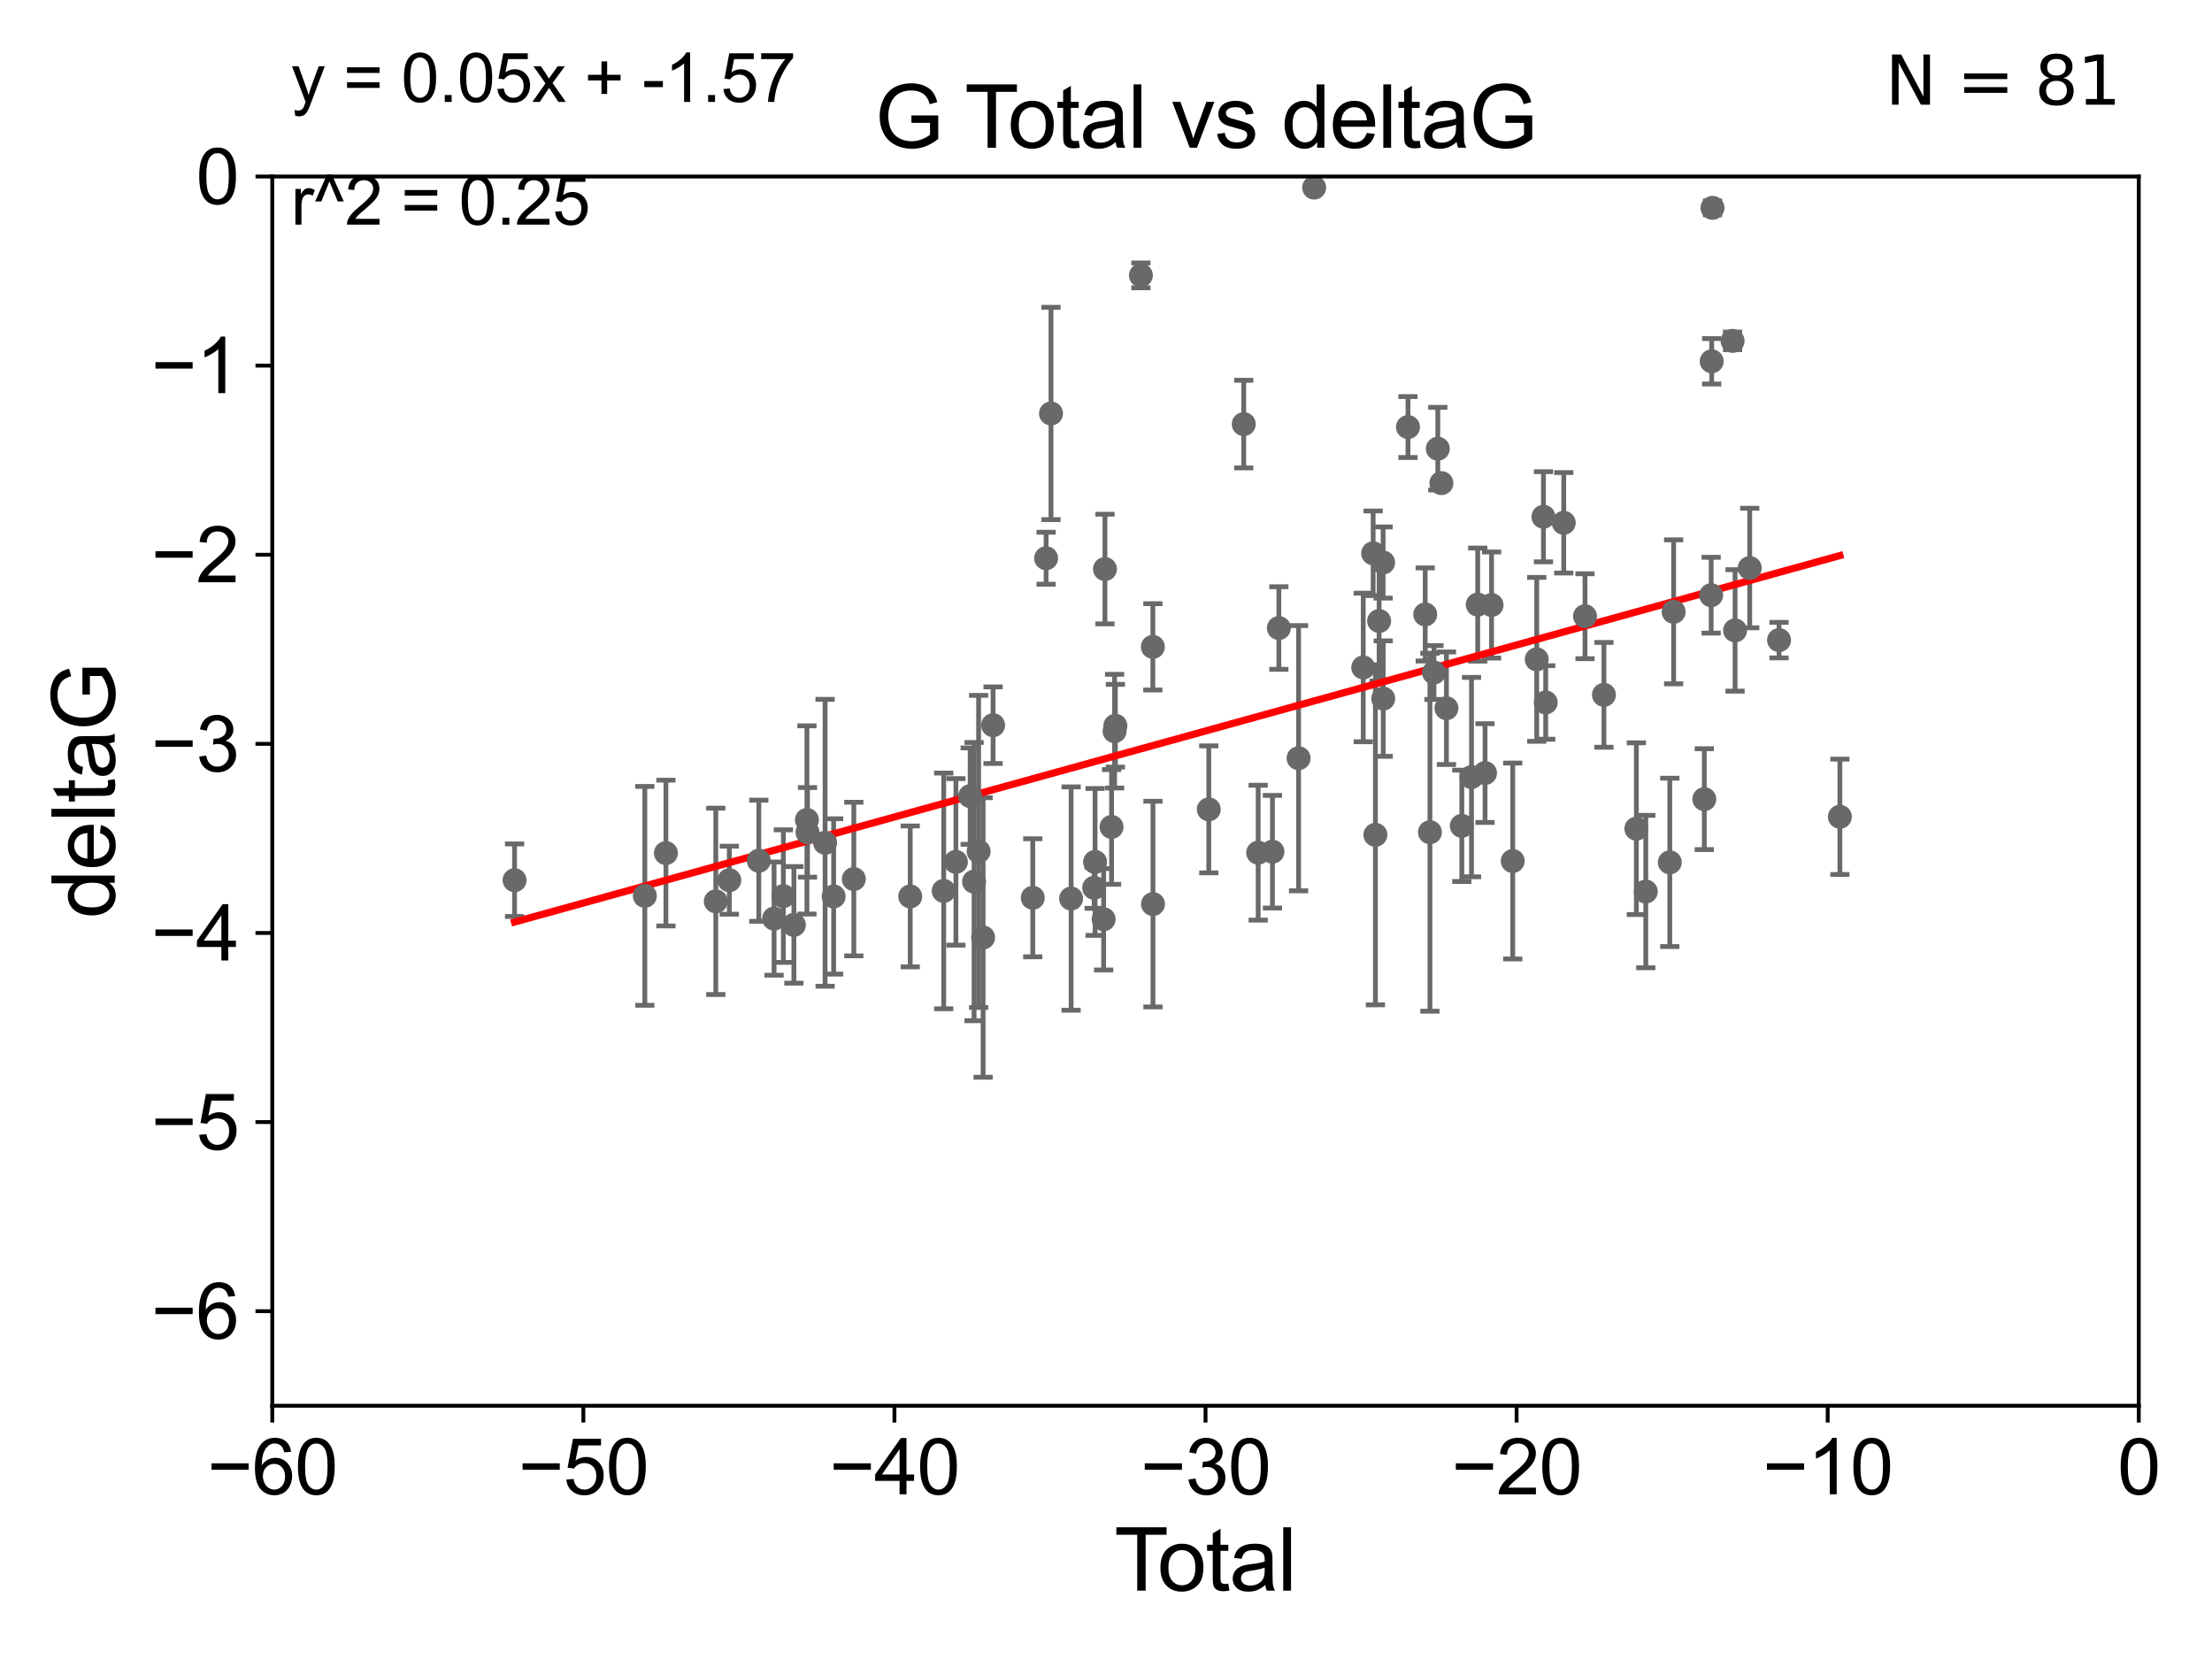 <?xml version="1.0" encoding="utf-8" standalone="no"?>
<!DOCTYPE svg PUBLIC "-//W3C//DTD SVG 1.1//EN"
  "http://www.w3.org/Graphics/SVG/1.1/DTD/svg11.dtd">
<svg xmlns:xlink="http://www.w3.org/1999/xlink" width="460.8pt" height="345.6pt" viewBox="0 0 460.8 345.6" xmlns="http://www.w3.org/2000/svg" version="1.1">
 <defs>
  <style type="text/css">*{stroke-linejoin: round; stroke-linecap: butt}</style>
 </defs>
 <g id="figure_1">
  <g id="patch_1">
   <path d="M 0 345.6 
L 460.8 345.6 
L 460.8 0 
L 0 0 
z
" style="fill: #ffffff"/>
  </g>
  <g id="axes_1">
   <g id="patch_2">
    <path d="M 56.72 292.84 
L 445.545 292.84 
L 445.545 36.775 
L 56.72 36.775 
z
" style="fill: #ffffff"/>
   </g>
   <g id="PathCollection_1">
    <defs>
     <path id="m874d8ec261" d="M 0 1.118 
C 0.297 1.118 0.581 1 0.791 0.791 
C 1 0.581 1.118 0.297 1.118 0 
C 1.118 -0.297 1 -0.581 0.791 -0.791 
C 0.581 -1 0.297 -1.118 0 -1.118 
C -0.297 -1.118 -0.581 -1 -0.791 -0.791 
C -1 -0.581 -1.118 -0.297 -1.118 0 
C -1.118 0.297 -1 0.581 -0.791 0.791 
C -0.581 1 -0.297 1.118 0 1.118 
z
" style="stroke: #696969"/>
    </defs>
    <g clip-path="url(#pfb24746d9f)">
     <use xlink:href="#m874d8ec261" x="107.193" y="183.361" style="fill: #696969; stroke: #696969"/>
     <use xlink:href="#m874d8ec261" x="134.331" y="186.627" style="fill: #696969; stroke: #696969"/>
     <use xlink:href="#m874d8ec261" x="138.723" y="177.712" style="fill: #696969; stroke: #696969"/>
     <use xlink:href="#m874d8ec261" x="149.113" y="187.766" style="fill: #696969; stroke: #696969"/>
     <use xlink:href="#m874d8ec261" x="151.929" y="183.361" style="fill: #696969; stroke: #696969"/>
     <use xlink:href="#m874d8ec261" x="158.074" y="179.304" style="fill: #696969; stroke: #696969"/>
     <use xlink:href="#m874d8ec261" x="161.254" y="191.362" style="fill: #696969; stroke: #696969"/>
     <use xlink:href="#m874d8ec261" x="163.189" y="186.675" style="fill: #696969; stroke: #696969"/>
     <use xlink:href="#m874d8ec261" x="165.382" y="192.668" style="fill: #696969; stroke: #696969"/>
     <use xlink:href="#m874d8ec261" x="168.098" y="170.809" style="fill: #696969; stroke: #696969"/>
     <use xlink:href="#m874d8ec261" x="168.217" y="173.397" style="fill: #696969; stroke: #696969"/>
     <use xlink:href="#m874d8ec261" x="171.882" y="175.566" style="fill: #696969; stroke: #696969"/>
     <use xlink:href="#m874d8ec261" x="173.663" y="186.743" style="fill: #696969; stroke: #696969"/>
     <use xlink:href="#m874d8ec261" x="177.866" y="183.121" style="fill: #696969; stroke: #696969"/>
     <use xlink:href="#m874d8ec261" x="189.618" y="186.741" style="fill: #696969; stroke: #696969"/>
     <use xlink:href="#m874d8ec261" x="196.593" y="185.595" style="fill: #696969; stroke: #696969"/>
     <use xlink:href="#m874d8ec261" x="199.132" y="179.547" style="fill: #696969; stroke: #696969"/>
     <use xlink:href="#m874d8ec261" x="202.102" y="165.842" style="fill: #696969; stroke: #696969"/>
     <use xlink:href="#m874d8ec261" x="202.919" y="183.656" style="fill: #696969; stroke: #696969"/>
     <use xlink:href="#m874d8ec261" x="203.864" y="177.365" style="fill: #696969; stroke: #696969"/>
     <use xlink:href="#m874d8ec261" x="204.798" y="195.295" style="fill: #696969; stroke: #696969"/>
     <use xlink:href="#m874d8ec261" x="206.875" y="151.072" style="fill: #696969; stroke: #696969"/>
     <use xlink:href="#m874d8ec261" x="215.145" y="187.024" style="fill: #696969; stroke: #696969"/>
     <use xlink:href="#m874d8ec261" x="217.924" y="116.288" style="fill: #696969; stroke: #696969"/>
     <use xlink:href="#m874d8ec261" x="218.942" y="86.133" style="fill: #696969; stroke: #696969"/>
     <use xlink:href="#m874d8ec261" x="223.135" y="187.184" style="fill: #696969; stroke: #696969"/>
     <use xlink:href="#m874d8ec261" x="227.936" y="184.94" style="fill: #696969; stroke: #696969"/>
     <use xlink:href="#m874d8ec261" x="228.124" y="179.561" style="fill: #696969; stroke: #696969"/>
     <use xlink:href="#m874d8ec261" x="229.91" y="191.497" style="fill: #696969; stroke: #696969"/>
     <use xlink:href="#m874d8ec261" x="230.183" y="118.544" style="fill: #696969; stroke: #696969"/>
     <use xlink:href="#m874d8ec261" x="231.56" y="172.264" style="fill: #696969; stroke: #696969"/>
     <use xlink:href="#m874d8ec261" x="232.19" y="152.317" style="fill: #696969; stroke: #696969"/>
     <use xlink:href="#m874d8ec261" x="232.353" y="151.181" style="fill: #696969; stroke: #696969"/>
     <use xlink:href="#m874d8ec261" x="237.672" y="57.363" style="fill: #696969; stroke: #696969"/>
     <use xlink:href="#m874d8ec261" x="240.162" y="134.75" style="fill: #696969; stroke: #696969"/>
     <use xlink:href="#m874d8ec261" x="240.184" y="188.337" style="fill: #696969; stroke: #696969"/>
     <use xlink:href="#m874d8ec261" x="251.81" y="168.607" style="fill: #696969; stroke: #696969"/>
     <use xlink:href="#m874d8ec261" x="259.094" y="88.35" style="fill: #696969; stroke: #696969"/>
     <use xlink:href="#m874d8ec261" x="262.101" y="177.627" style="fill: #696969; stroke: #696969"/>
     <use xlink:href="#m874d8ec261" x="265.077" y="177.423" style="fill: #696969; stroke: #696969"/>
     <use xlink:href="#m874d8ec261" x="266.411" y="130.831" style="fill: #696969; stroke: #696969"/>
     <use xlink:href="#m874d8ec261" x="270.518" y="157.948" style="fill: #696969; stroke: #696969"/>
     <use xlink:href="#m874d8ec261" x="273.757" y="39.074" style="fill: #696969; stroke: #696969"/>
     <use xlink:href="#m874d8ec261" x="283.989" y="139.042" style="fill: #696969; stroke: #696969"/>
     <use xlink:href="#m874d8ec261" x="286.052" y="115.259" style="fill: #696969; stroke: #696969"/>
     <use xlink:href="#m874d8ec261" x="286.521" y="173.908" style="fill: #696969; stroke: #696969"/>
     <use xlink:href="#m874d8ec261" x="287.295" y="129.363" style="fill: #696969; stroke: #696969"/>
     <use xlink:href="#m874d8ec261" x="288.126" y="117.184" style="fill: #696969; stroke: #696969"/>
     <use xlink:href="#m874d8ec261" x="288.151" y="145.529" style="fill: #696969; stroke: #696969"/>
     <use xlink:href="#m874d8ec261" x="293.308" y="88.96" style="fill: #696969; stroke: #696969"/>
     <use xlink:href="#m874d8ec261" x="296.9" y="127.998" style="fill: #696969; stroke: #696969"/>
     <use xlink:href="#m874d8ec261" x="297.879" y="173.37" style="fill: #696969; stroke: #696969"/>
     <use xlink:href="#m874d8ec261" x="298.72" y="140.106" style="fill: #696969; stroke: #696969"/>
     <use xlink:href="#m874d8ec261" x="299.52" y="93.472" style="fill: #696969; stroke: #696969"/>
     <use xlink:href="#m874d8ec261" x="300.268" y="100.642" style="fill: #696969; stroke: #696969"/>
     <use xlink:href="#m874d8ec261" x="301.321" y="147.535" style="fill: #696969; stroke: #696969"/>
     <use xlink:href="#m874d8ec261" x="304.521" y="172.036" style="fill: #696969; stroke: #696969"/>
     <use xlink:href="#m874d8ec261" x="306.542" y="161.883" style="fill: #696969; stroke: #696969"/>
     <use xlink:href="#m874d8ec261" x="307.836" y="125.95" style="fill: #696969; stroke: #696969"/>
     <use xlink:href="#m874d8ec261" x="309.36" y="161.044" style="fill: #696969; stroke: #696969"/>
     <use xlink:href="#m874d8ec261" x="310.721" y="126.034" style="fill: #696969; stroke: #696969"/>
     <use xlink:href="#m874d8ec261" x="315.131" y="179.365" style="fill: #696969; stroke: #696969"/>
     <use xlink:href="#m874d8ec261" x="320.129" y="137.356" style="fill: #696969; stroke: #696969"/>
     <use xlink:href="#m874d8ec261" x="321.531" y="107.649" style="fill: #696969; stroke: #696969"/>
     <use xlink:href="#m874d8ec261" x="321.998" y="146.332" style="fill: #696969; stroke: #696969"/>
     <use xlink:href="#m874d8ec261" x="325.76" y="108.91" style="fill: #696969; stroke: #696969"/>
     <use xlink:href="#m874d8ec261" x="330.185" y="128.37" style="fill: #696969; stroke: #696969"/>
     <use xlink:href="#m874d8ec261" x="334.13" y="144.75" style="fill: #696969; stroke: #696969"/>
     <use xlink:href="#m874d8ec261" x="340.886" y="172.629" style="fill: #696969; stroke: #696969"/>
     <use xlink:href="#m874d8ec261" x="342.848" y="185.726" style="fill: #696969; stroke: #696969"/>
     <use xlink:href="#m874d8ec261" x="347.849" y="179.642" style="fill: #696969; stroke: #696969"/>
     <use xlink:href="#m874d8ec261" x="348.649" y="127.457" style="fill: #696969; stroke: #696969"/>
     <use xlink:href="#m874d8ec261" x="355.036" y="166.478" style="fill: #696969; stroke: #696969"/>
     <use xlink:href="#m874d8ec261" x="356.466" y="123.993" style="fill: #696969; stroke: #696969"/>
     <use xlink:href="#m874d8ec261" x="356.576" y="75.265" style="fill: #696969; stroke: #696969"/>
     <use xlink:href="#m874d8ec261" x="356.745" y="43.3" style="fill: #696969; stroke: #696969"/>
     <use xlink:href="#m874d8ec261" x="360.93" y="71.012" style="fill: #696969; stroke: #696969"/>
     <use xlink:href="#m874d8ec261" x="361.447" y="131.327" style="fill: #696969; stroke: #696969"/>
     <use xlink:href="#m874d8ec261" x="364.5" y="118.329" style="fill: #696969; stroke: #696969"/>
     <use xlink:href="#m874d8ec261" x="370.606" y="133.35" style="fill: #696969; stroke: #696969"/>
     <use xlink:href="#m874d8ec261" x="383.281" y="170.152" style="fill: #696969; stroke: #696969"/>
    </g>
   </g>
   <g id="matplotlib.axis_1">
    <g id="xtick_1">
     <g id="line2d_1">
      <defs>
       <path id="m10ed94f5e3" d="M 0 0 
L 0 3.5 
" style="stroke: #000000; stroke-width: 0.8"/>
      </defs>
      <g>
       <use xlink:href="#m10ed94f5e3" x="56.72" y="292.84" style="stroke: #000000; stroke-width: 0.8"/>
      </g>
     </g>
     <g id="text_1">
      <!-- −60 -->
      <g transform="translate(43.15 311.293)scale(0.16 -0.16)">
       <defs>
        <path id="ArialMT-2212" d="M 3381 1997 
L 356 1997 
L 356 2522 
L 3381 2522 
L 3381 1997 
z
" transform="scale(0.016)"/>
        <path id="ArialMT-36" d="M 3184 3459 
L 2625 3416 
Q 2550 3747 2413 3897 
Q 2184 4138 1850 4138 
Q 1581 4138 1378 3988 
Q 1113 3794 959 3422 
Q 806 3050 800 2363 
Q 1003 2672 1297 2822 
Q 1591 2972 1913 2972 
Q 2475 2972 2870 2558 
Q 3266 2144 3266 1488 
Q 3266 1056 3080 686 
Q 2894 316 2569 119 
Q 2244 -78 1831 -78 
Q 1128 -78 684 439 
Q 241 956 241 2144 
Q 241 3472 731 4075 
Q 1159 4600 1884 4600 
Q 2425 4600 2770 4297 
Q 3116 3994 3184 3459 
z
M 888 1484 
Q 888 1194 1011 928 
Q 1134 663 1356 523 
Q 1578 384 1822 384 
Q 2178 384 2434 671 
Q 2691 959 2691 1453 
Q 2691 1928 2437 2201 
Q 2184 2475 1800 2475 
Q 1419 2475 1153 2201 
Q 888 1928 888 1484 
z
" transform="scale(0.016)"/>
        <path id="ArialMT-30" d="M 266 2259 
Q 266 3072 433 3567 
Q 600 4063 929 4331 
Q 1259 4600 1759 4600 
Q 2128 4600 2406 4451 
Q 2684 4303 2865 4023 
Q 3047 3744 3150 3342 
Q 3253 2941 3253 2259 
Q 3253 1453 3087 958 
Q 2922 463 2592 192 
Q 2263 -78 1759 -78 
Q 1097 -78 719 397 
Q 266 969 266 2259 
z
M 844 2259 
Q 844 1131 1108 757 
Q 1372 384 1759 384 
Q 2147 384 2411 759 
Q 2675 1134 2675 2259 
Q 2675 3391 2411 3762 
Q 2147 4134 1753 4134 
Q 1366 4134 1134 3806 
Q 844 3388 844 2259 
z
" transform="scale(0.016)"/>
       </defs>
       <use xlink:href="#ArialMT-2212"/>
       <use xlink:href="#ArialMT-36" x="58.398"/>
       <use xlink:href="#ArialMT-30" x="114.014"/>
      </g>
     </g>
    </g>
    <g id="xtick_2">
     <g id="line2d_2">
      <g>
       <use xlink:href="#m10ed94f5e3" x="121.524" y="292.84" style="stroke: #000000; stroke-width: 0.8"/>
      </g>
     </g>
     <g id="text_2">
      <!-- −50 -->
      <g transform="translate(107.954 311.293)scale(0.16 -0.16)">
       <defs>
        <path id="ArialMT-35" d="M 266 1200 
L 856 1250 
Q 922 819 1161 601 
Q 1400 384 1738 384 
Q 2144 384 2425 690 
Q 2706 997 2706 1503 
Q 2706 1984 2436 2262 
Q 2166 2541 1728 2541 
Q 1456 2541 1237 2417 
Q 1019 2294 894 2097 
L 366 2166 
L 809 4519 
L 3088 4519 
L 3088 3981 
L 1259 3981 
L 1013 2750 
Q 1425 3038 1878 3038 
Q 2478 3038 2890 2622 
Q 3303 2206 3303 1553 
Q 3303 931 2941 478 
Q 2500 -78 1738 -78 
Q 1113 -78 717 272 
Q 322 622 266 1200 
z
" transform="scale(0.016)"/>
       </defs>
       <use xlink:href="#ArialMT-2212"/>
       <use xlink:href="#ArialMT-35" x="58.398"/>
       <use xlink:href="#ArialMT-30" x="114.014"/>
      </g>
     </g>
    </g>
    <g id="xtick_3">
     <g id="line2d_3">
      <g>
       <use xlink:href="#m10ed94f5e3" x="186.328" y="292.84" style="stroke: #000000; stroke-width: 0.8"/>
      </g>
     </g>
     <g id="text_3">
      <!-- −40 -->
      <g transform="translate(172.758 311.293)scale(0.16 -0.16)">
       <defs>
        <path id="ArialMT-34" d="M 2069 0 
L 2069 1097 
L 81 1097 
L 81 1613 
L 2172 4581 
L 2631 4581 
L 2631 1613 
L 3250 1613 
L 3250 1097 
L 2631 1097 
L 2631 0 
L 2069 0 
z
M 2069 1613 
L 2069 3678 
L 634 1613 
L 2069 1613 
z
" transform="scale(0.016)"/>
       </defs>
       <use xlink:href="#ArialMT-2212"/>
       <use xlink:href="#ArialMT-34" x="58.398"/>
       <use xlink:href="#ArialMT-30" x="114.014"/>
      </g>
     </g>
    </g>
    <g id="xtick_4">
     <g id="line2d_4">
      <g>
       <use xlink:href="#m10ed94f5e3" x="251.132" y="292.84" style="stroke: #000000; stroke-width: 0.8"/>
      </g>
     </g>
     <g id="text_4">
      <!-- −30 -->
      <g transform="translate(237.562 311.293)scale(0.16 -0.16)">
       <defs>
        <path id="ArialMT-33" d="M 269 1209 
L 831 1284 
Q 928 806 1161 595 
Q 1394 384 1728 384 
Q 2125 384 2398 659 
Q 2672 934 2672 1341 
Q 2672 1728 2419 1979 
Q 2166 2231 1775 2231 
Q 1616 2231 1378 2169 
L 1441 2663 
Q 1497 2656 1531 2656 
Q 1891 2656 2178 2843 
Q 2466 3031 2466 3422 
Q 2466 3731 2256 3934 
Q 2047 4138 1716 4138 
Q 1388 4138 1169 3931 
Q 950 3725 888 3313 
L 325 3413 
Q 428 3978 793 4289 
Q 1159 4600 1703 4600 
Q 2078 4600 2393 4439 
Q 2709 4278 2876 4000 
Q 3044 3722 3044 3409 
Q 3044 3113 2884 2869 
Q 2725 2625 2413 2481 
Q 2819 2388 3044 2092 
Q 3269 1797 3269 1353 
Q 3269 753 2831 336 
Q 2394 -81 1725 -81 
Q 1122 -81 723 278 
Q 325 638 269 1209 
z
" transform="scale(0.016)"/>
       </defs>
       <use xlink:href="#ArialMT-2212"/>
       <use xlink:href="#ArialMT-33" x="58.398"/>
       <use xlink:href="#ArialMT-30" x="114.014"/>
      </g>
     </g>
    </g>
    <g id="xtick_5">
     <g id="line2d_5">
      <g>
       <use xlink:href="#m10ed94f5e3" x="315.937" y="292.84" style="stroke: #000000; stroke-width: 0.8"/>
      </g>
     </g>
     <g id="text_5">
      <!-- −20 -->
      <g transform="translate(302.367 311.293)scale(0.16 -0.16)">
       <defs>
        <path id="ArialMT-32" d="M 3222 541 
L 3222 0 
L 194 0 
Q 188 203 259 391 
Q 375 700 629 1000 
Q 884 1300 1366 1694 
Q 2113 2306 2375 2664 
Q 2638 3022 2638 3341 
Q 2638 3675 2398 3904 
Q 2159 4134 1775 4134 
Q 1369 4134 1125 3890 
Q 881 3647 878 3216 
L 300 3275 
Q 359 3922 746 4261 
Q 1134 4600 1788 4600 
Q 2447 4600 2831 4234 
Q 3216 3869 3216 3328 
Q 3216 3053 3103 2787 
Q 2991 2522 2730 2228 
Q 2469 1934 1863 1422 
Q 1356 997 1212 845 
Q 1069 694 975 541 
L 3222 541 
z
" transform="scale(0.016)"/>
       </defs>
       <use xlink:href="#ArialMT-2212"/>
       <use xlink:href="#ArialMT-32" x="58.398"/>
       <use xlink:href="#ArialMT-30" x="114.014"/>
      </g>
     </g>
    </g>
    <g id="xtick_6">
     <g id="line2d_6">
      <g>
       <use xlink:href="#m10ed94f5e3" x="380.741" y="292.84" style="stroke: #000000; stroke-width: 0.8"/>
      </g>
     </g>
     <g id="text_6">
      <!-- −10 -->
      <g transform="translate(367.171 311.293)scale(0.16 -0.16)">
       <defs>
        <path id="ArialMT-31" d="M 2384 0 
L 1822 0 
L 1822 3584 
Q 1619 3391 1289 3197 
Q 959 3003 697 2906 
L 697 3450 
Q 1169 3672 1522 3987 
Q 1875 4303 2022 4600 
L 2384 4600 
L 2384 0 
z
" transform="scale(0.016)"/>
       </defs>
       <use xlink:href="#ArialMT-2212"/>
       <use xlink:href="#ArialMT-31" x="58.398"/>
       <use xlink:href="#ArialMT-30" x="114.014"/>
      </g>
     </g>
    </g>
    <g id="xtick_7">
     <g id="line2d_7">
      <g>
       <use xlink:href="#m10ed94f5e3" x="445.545" y="292.84" style="stroke: #000000; stroke-width: 0.8"/>
      </g>
     </g>
     <g id="text_7">
      <!-- 0 -->
      <g transform="translate(441.096 311.293)scale(0.16 -0.16)">
       <use xlink:href="#ArialMT-30"/>
      </g>
     </g>
    </g>
    <g id="text_8">
     <!-- Total -->
     <g transform="translate(232.127 331.357)scale(0.18 -0.18)">
      <defs>
       <path id="ArialMT-54" d="M 1659 0 
L 1659 4041 
L 150 4041 
L 150 4581 
L 3781 4581 
L 3781 4041 
L 2266 4041 
L 2266 0 
L 1659 0 
z
" transform="scale(0.016)"/>
       <path id="ArialMT-6f" d="M 213 1659 
Q 213 2581 725 3025 
Q 1153 3394 1769 3394 
Q 2453 3394 2887 2945 
Q 3322 2497 3322 1706 
Q 3322 1066 3130 698 
Q 2938 331 2570 128 
Q 2203 -75 1769 -75 
Q 1072 -75 642 372 
Q 213 819 213 1659 
z
M 791 1659 
Q 791 1022 1069 705 
Q 1347 388 1769 388 
Q 2188 388 2466 706 
Q 2744 1025 2744 1678 
Q 2744 2294 2464 2611 
Q 2184 2928 1769 2928 
Q 1347 2928 1069 2612 
Q 791 2297 791 1659 
z
" transform="scale(0.016)"/>
       <path id="ArialMT-74" d="M 1650 503 
L 1731 6 
Q 1494 -44 1306 -44 
Q 1000 -44 831 53 
Q 663 150 594 308 
Q 525 466 525 972 
L 525 2881 
L 113 2881 
L 113 3319 
L 525 3319 
L 525 4141 
L 1084 4478 
L 1084 3319 
L 1650 3319 
L 1650 2881 
L 1084 2881 
L 1084 941 
Q 1084 700 1114 631 
Q 1144 563 1211 522 
Q 1278 481 1403 481 
Q 1497 481 1650 503 
z
" transform="scale(0.016)"/>
       <path id="ArialMT-61" d="M 2588 409 
Q 2275 144 1986 34 
Q 1697 -75 1366 -75 
Q 819 -75 525 192 
Q 231 459 231 875 
Q 231 1119 342 1320 
Q 453 1522 633 1644 
Q 813 1766 1038 1828 
Q 1203 1872 1538 1913 
Q 2219 1994 2541 2106 
Q 2544 2222 2544 2253 
Q 2544 2597 2384 2738 
Q 2169 2928 1744 2928 
Q 1347 2928 1158 2789 
Q 969 2650 878 2297 
L 328 2372 
Q 403 2725 575 2942 
Q 747 3159 1072 3276 
Q 1397 3394 1825 3394 
Q 2250 3394 2515 3294 
Q 2781 3194 2906 3042 
Q 3031 2891 3081 2659 
Q 3109 2516 3109 2141 
L 3109 1391 
Q 3109 606 3145 398 
Q 3181 191 3288 0 
L 2700 0 
Q 2613 175 2588 409 
z
M 2541 1666 
Q 2234 1541 1622 1453 
Q 1275 1403 1131 1340 
Q 988 1278 909 1158 
Q 831 1038 831 891 
Q 831 666 1001 516 
Q 1172 366 1500 366 
Q 1825 366 2078 508 
Q 2331 650 2450 897 
Q 2541 1088 2541 1459 
L 2541 1666 
z
" transform="scale(0.016)"/>
       <path id="ArialMT-6c" d="M 409 0 
L 409 4581 
L 972 4581 
L 972 0 
L 409 0 
z
" transform="scale(0.016)"/>
      </defs>
      <use xlink:href="#ArialMT-54"/>
      <use xlink:href="#ArialMT-6f" x="49.959"/>
      <use xlink:href="#ArialMT-74" x="105.574"/>
      <use xlink:href="#ArialMT-61" x="133.357"/>
      <use xlink:href="#ArialMT-6c" x="188.973"/>
     </g>
    </g>
   </g>
   <g id="matplotlib.axis_2">
    <g id="ytick_1">
     <g id="line2d_8">
      <defs>
       <path id="mcb3a1ec773" d="M 0 0 
L -3.5 0 
" style="stroke: #000000; stroke-width: 0.8"/>
      </defs>
      <g>
       <use xlink:href="#mcb3a1ec773" x="56.72" y="273.143" style="stroke: #000000; stroke-width: 0.8"/>
      </g>
     </g>
     <g id="text_9">
      <!-- −6 -->
      <g transform="translate(31.477 278.869)scale(0.16 -0.16)">
       <use xlink:href="#ArialMT-2212"/>
       <use xlink:href="#ArialMT-36" x="58.398"/>
      </g>
     </g>
    </g>
    <g id="ytick_2">
     <g id="line2d_9">
      <g>
       <use xlink:href="#mcb3a1ec773" x="56.72" y="233.748" style="stroke: #000000; stroke-width: 0.8"/>
      </g>
     </g>
     <g id="text_10">
      <!-- −5 -->
      <g transform="translate(31.477 239.474)scale(0.16 -0.16)">
       <use xlink:href="#ArialMT-2212"/>
       <use xlink:href="#ArialMT-35" x="58.398"/>
      </g>
     </g>
    </g>
    <g id="ytick_3">
     <g id="line2d_10">
      <g>
       <use xlink:href="#mcb3a1ec773" x="56.72" y="194.353" style="stroke: #000000; stroke-width: 0.8"/>
      </g>
     </g>
     <g id="text_11">
      <!-- −4 -->
      <g transform="translate(31.477 200.08)scale(0.16 -0.16)">
       <use xlink:href="#ArialMT-2212"/>
       <use xlink:href="#ArialMT-34" x="58.398"/>
      </g>
     </g>
    </g>
    <g id="ytick_4">
     <g id="line2d_11">
      <g>
       <use xlink:href="#mcb3a1ec773" x="56.72" y="154.959" style="stroke: #000000; stroke-width: 0.8"/>
      </g>
     </g>
     <g id="text_12">
      <!-- −3 -->
      <g transform="translate(31.477 160.685)scale(0.16 -0.16)">
       <use xlink:href="#ArialMT-2212"/>
       <use xlink:href="#ArialMT-33" x="58.398"/>
      </g>
     </g>
    </g>
    <g id="ytick_5">
     <g id="line2d_12">
      <g>
       <use xlink:href="#mcb3a1ec773" x="56.72" y="115.564" style="stroke: #000000; stroke-width: 0.8"/>
      </g>
     </g>
     <g id="text_13">
      <!-- −2 -->
      <g transform="translate(31.477 121.29)scale(0.16 -0.16)">
       <use xlink:href="#ArialMT-2212"/>
       <use xlink:href="#ArialMT-32" x="58.398"/>
      </g>
     </g>
    </g>
    <g id="ytick_6">
     <g id="line2d_13">
      <g>
       <use xlink:href="#mcb3a1ec773" x="56.72" y="76.17" style="stroke: #000000; stroke-width: 0.8"/>
      </g>
     </g>
     <g id="text_14">
      <!-- −1 -->
      <g transform="translate(31.477 81.896)scale(0.16 -0.16)">
       <use xlink:href="#ArialMT-2212"/>
       <use xlink:href="#ArialMT-31" x="58.398"/>
      </g>
     </g>
    </g>
    <g id="ytick_7">
     <g id="line2d_14">
      <g>
       <use xlink:href="#mcb3a1ec773" x="56.72" y="36.775" style="stroke: #000000; stroke-width: 0.8"/>
      </g>
     </g>
     <g id="text_15">
      <!-- 0 -->
      <g transform="translate(40.822 42.501)scale(0.16 -0.16)">
       <use xlink:href="#ArialMT-30"/>
      </g>
     </g>
    </g>
    <g id="text_16">
     <!-- deltaG -->
     <g transform="translate(23.9 191.322)rotate(-90)scale(0.18 -0.18)">
      <defs>
       <path id="ArialMT-64" d="M 2575 0 
L 2575 419 
Q 2259 -75 1647 -75 
Q 1250 -75 917 144 
Q 584 363 401 755 
Q 219 1147 219 1656 
Q 219 2153 384 2558 
Q 550 2963 881 3178 
Q 1213 3394 1622 3394 
Q 1922 3394 2156 3267 
Q 2391 3141 2538 2938 
L 2538 4581 
L 3097 4581 
L 3097 0 
L 2575 0 
z
M 797 1656 
Q 797 1019 1065 703 
Q 1334 388 1700 388 
Q 2069 388 2326 689 
Q 2584 991 2584 1609 
Q 2584 2291 2321 2609 
Q 2059 2928 1675 2928 
Q 1300 2928 1048 2622 
Q 797 2316 797 1656 
z
" transform="scale(0.016)"/>
       <path id="ArialMT-65" d="M 2694 1069 
L 3275 997 
Q 3138 488 2766 206 
Q 2394 -75 1816 -75 
Q 1088 -75 661 373 
Q 234 822 234 1631 
Q 234 2469 665 2931 
Q 1097 3394 1784 3394 
Q 2450 3394 2872 2941 
Q 3294 2488 3294 1666 
Q 3294 1616 3291 1516 
L 816 1516 
Q 847 969 1125 678 
Q 1403 388 1819 388 
Q 2128 388 2347 550 
Q 2566 713 2694 1069 
z
M 847 1978 
L 2700 1978 
Q 2663 2397 2488 2606 
Q 2219 2931 1791 2931 
Q 1403 2931 1139 2672 
Q 875 2413 847 1978 
z
" transform="scale(0.016)"/>
       <path id="ArialMT-47" d="M 2638 1797 
L 2638 2334 
L 4578 2338 
L 4578 638 
Q 4131 281 3656 101 
Q 3181 -78 2681 -78 
Q 2006 -78 1454 211 
Q 903 500 622 1047 
Q 341 1594 341 2269 
Q 341 2938 620 3517 
Q 900 4097 1425 4378 
Q 1950 4659 2634 4659 
Q 3131 4659 3532 4498 
Q 3934 4338 4162 4050 
Q 4391 3763 4509 3300 
L 3963 3150 
Q 3859 3500 3706 3700 
Q 3553 3900 3268 4020 
Q 2984 4141 2638 4141 
Q 2222 4141 1919 4014 
Q 1616 3888 1430 3681 
Q 1244 3475 1141 3228 
Q 966 2803 966 2306 
Q 966 1694 1177 1281 
Q 1388 869 1791 669 
Q 2194 469 2647 469 
Q 3041 469 3416 620 
Q 3791 772 3984 944 
L 3984 1797 
L 2638 1797 
z
" transform="scale(0.016)"/>
      </defs>
      <use xlink:href="#ArialMT-64"/>
      <use xlink:href="#ArialMT-65" x="55.615"/>
      <use xlink:href="#ArialMT-6c" x="111.23"/>
      <use xlink:href="#ArialMT-74" x="133.447"/>
      <use xlink:href="#ArialMT-61" x="161.23"/>
      <use xlink:href="#ArialMT-47" x="216.846"/>
     </g>
    </g>
   </g>
   <g id="LineCollection_1">
    <path d="M 107.193 190.918 
L 107.193 175.804 
" clip-path="url(#pfb24746d9f)" style="fill: none; stroke: #696969"/>
    <path d="M 134.331 209.422 
L 134.331 163.832 
" clip-path="url(#pfb24746d9f)" style="fill: none; stroke: #696969"/>
    <path d="M 138.723 192.894 
L 138.723 162.53 
" clip-path="url(#pfb24746d9f)" style="fill: none; stroke: #696969"/>
    <path d="M 149.113 207.177 
L 149.113 168.355 
" clip-path="url(#pfb24746d9f)" style="fill: none; stroke: #696969"/>
    <path d="M 151.929 190.447 
L 151.929 176.274 
" clip-path="url(#pfb24746d9f)" style="fill: none; stroke: #696969"/>
    <path d="M 158.074 191.921 
L 158.074 166.688 
" clip-path="url(#pfb24746d9f)" style="fill: none; stroke: #696969"/>
    <path d="M 161.254 203.155 
L 161.254 179.569 
" clip-path="url(#pfb24746d9f)" style="fill: none; stroke: #696969"/>
    <path d="M 163.189 200.482 
L 163.189 172.868 
" clip-path="url(#pfb24746d9f)" style="fill: none; stroke: #696969"/>
    <path d="M 165.382 204.811 
L 165.382 180.525 
" clip-path="url(#pfb24746d9f)" style="fill: none; stroke: #696969"/>
    <path d="M 168.098 190.416 
L 168.098 151.203 
" clip-path="url(#pfb24746d9f)" style="fill: none; stroke: #696969"/>
    <path d="M 168.217 182.729 
L 168.217 164.065 
" clip-path="url(#pfb24746d9f)" style="fill: none; stroke: #696969"/>
    <path d="M 171.882 205.447 
L 171.882 145.685 
" clip-path="url(#pfb24746d9f)" style="fill: none; stroke: #696969"/>
    <path d="M 173.663 202.923 
L 173.663 170.563 
" clip-path="url(#pfb24746d9f)" style="fill: none; stroke: #696969"/>
    <path d="M 177.866 199.12 
L 177.866 167.123 
" clip-path="url(#pfb24746d9f)" style="fill: none; stroke: #696969"/>
    <path d="M 189.618 201.422 
L 189.618 172.061 
" clip-path="url(#pfb24746d9f)" style="fill: none; stroke: #696969"/>
    <path d="M 196.593 210.144 
L 196.593 161.047 
" clip-path="url(#pfb24746d9f)" style="fill: none; stroke: #696969"/>
    <path d="M 199.132 196.891 
L 199.132 162.203 
" clip-path="url(#pfb24746d9f)" style="fill: none; stroke: #696969"/>
    <path d="M 202.102 175.881 
L 202.102 155.804 
" clip-path="url(#pfb24746d9f)" style="fill: none; stroke: #696969"/>
    <path d="M 202.919 212.633 
L 202.919 154.679 
" clip-path="url(#pfb24746d9f)" style="fill: none; stroke: #696969"/>
    <path d="M 203.864 209.872 
L 203.864 144.859 
" clip-path="url(#pfb24746d9f)" style="fill: none; stroke: #696969"/>
    <path d="M 204.798 224.411 
L 204.798 166.18 
" clip-path="url(#pfb24746d9f)" style="fill: none; stroke: #696969"/>
    <path d="M 206.875 159.052 
L 206.875 143.092 
" clip-path="url(#pfb24746d9f)" style="fill: none; stroke: #696969"/>
    <path d="M 215.145 199.324 
L 215.145 174.725 
" clip-path="url(#pfb24746d9f)" style="fill: none; stroke: #696969"/>
    <path d="M 217.924 121.701 
L 217.924 110.875 
" clip-path="url(#pfb24746d9f)" style="fill: none; stroke: #696969"/>
    <path d="M 218.942 108.244 
L 218.942 64.022 
" clip-path="url(#pfb24746d9f)" style="fill: none; stroke: #696969"/>
    <path d="M 223.135 210.444 
L 223.135 163.924 
" clip-path="url(#pfb24746d9f)" style="fill: none; stroke: #696969"/>
    <path d="M 227.936 189.225 
L 227.936 180.655 
" clip-path="url(#pfb24746d9f)" style="fill: none; stroke: #696969"/>
    <path d="M 228.124 194.86 
L 228.124 164.263 
" clip-path="url(#pfb24746d9f)" style="fill: none; stroke: #696969"/>
    <path d="M 229.91 202.055 
L 229.91 180.939 
" clip-path="url(#pfb24746d9f)" style="fill: none; stroke: #696969"/>
    <path d="M 230.183 129.964 
L 230.183 107.124 
" clip-path="url(#pfb24746d9f)" style="fill: none; stroke: #696969"/>
    <path d="M 231.56 184.214 
L 231.56 160.315 
" clip-path="url(#pfb24746d9f)" style="fill: none; stroke: #696969"/>
    <path d="M 232.19 164.165 
L 232.19 140.47 
" clip-path="url(#pfb24746d9f)" style="fill: none; stroke: #696969"/>
    <path d="M 232.353 159.797 
L 232.353 142.564 
" clip-path="url(#pfb24746d9f)" style="fill: none; stroke: #696969"/>
    <path d="M 237.672 59.954 
L 237.672 54.772 
" clip-path="url(#pfb24746d9f)" style="fill: none; stroke: #696969"/>
    <path d="M 240.162 143.736 
L 240.162 125.764 
" clip-path="url(#pfb24746d9f)" style="fill: none; stroke: #696969"/>
    <path d="M 240.184 209.758 
L 240.184 166.916 
" clip-path="url(#pfb24746d9f)" style="fill: none; stroke: #696969"/>
    <path d="M 251.81 181.833 
L 251.81 155.381 
" clip-path="url(#pfb24746d9f)" style="fill: none; stroke: #696969"/>
    <path d="M 259.094 97.477 
L 259.094 79.222 
" clip-path="url(#pfb24746d9f)" style="fill: none; stroke: #696969"/>
    <path d="M 262.101 191.679 
L 262.101 163.576 
" clip-path="url(#pfb24746d9f)" style="fill: none; stroke: #696969"/>
    <path d="M 265.077 189.152 
L 265.077 165.694 
" clip-path="url(#pfb24746d9f)" style="fill: none; stroke: #696969"/>
    <path d="M 266.411 139.431 
L 266.411 122.23 
" clip-path="url(#pfb24746d9f)" style="fill: none; stroke: #696969"/>
    <path d="M 270.518 185.574 
L 270.518 130.321 
" clip-path="url(#pfb24746d9f)" style="fill: none; stroke: #696969"/>
    <path d="M 273.757 39.661 
L 273.757 38.486 
" clip-path="url(#pfb24746d9f)" style="fill: none; stroke: #696969"/>
    <path d="M 283.989 154.523 
L 283.989 123.56 
" clip-path="url(#pfb24746d9f)" style="fill: none; stroke: #696969"/>
    <path d="M 286.052 124.077 
L 286.052 106.441 
" clip-path="url(#pfb24746d9f)" style="fill: none; stroke: #696969"/>
    <path d="M 286.521 209.327 
L 286.521 138.489 
" clip-path="url(#pfb24746d9f)" style="fill: none; stroke: #696969"/>
    <path d="M 287.295 141.877 
L 287.295 116.849 
" clip-path="url(#pfb24746d9f)" style="fill: none; stroke: #696969"/>
    <path d="M 288.126 124.591 
L 288.126 109.776 
" clip-path="url(#pfb24746d9f)" style="fill: none; stroke: #696969"/>
    <path d="M 288.151 157.557 
L 288.151 133.501 
" clip-path="url(#pfb24746d9f)" style="fill: none; stroke: #696969"/>
    <path d="M 293.308 95.306 
L 293.308 82.614 
" clip-path="url(#pfb24746d9f)" style="fill: none; stroke: #696969"/>
    <path d="M 296.9 137.698 
L 296.9 118.299 
" clip-path="url(#pfb24746d9f)" style="fill: none; stroke: #696969"/>
    <path d="M 297.879 210.653 
L 297.879 136.087 
" clip-path="url(#pfb24746d9f)" style="fill: none; stroke: #696969"/>
    <path d="M 298.72 145.711 
L 298.72 134.502 
" clip-path="url(#pfb24746d9f)" style="fill: none; stroke: #696969"/>
    <path d="M 299.52 102.084 
L 299.52 84.861 
" clip-path="url(#pfb24746d9f)" style="fill: none; stroke: #696969"/>
    <path d="M 300.268 101.753 
L 300.268 99.531 
" clip-path="url(#pfb24746d9f)" style="fill: none; stroke: #696969"/>
    <path d="M 301.321 159.258 
L 301.321 135.813 
" clip-path="url(#pfb24746d9f)" style="fill: none; stroke: #696969"/>
    <path d="M 304.521 183.631 
L 304.521 160.441 
" clip-path="url(#pfb24746d9f)" style="fill: none; stroke: #696969"/>
    <path d="M 306.542 182.651 
L 306.542 141.115 
" clip-path="url(#pfb24746d9f)" style="fill: none; stroke: #696969"/>
    <path d="M 307.836 137.731 
L 307.836 114.168 
" clip-path="url(#pfb24746d9f)" style="fill: none; stroke: #696969"/>
    <path d="M 309.36 171.332 
L 309.36 150.755 
" clip-path="url(#pfb24746d9f)" style="fill: none; stroke: #696969"/>
    <path d="M 310.721 137.084 
L 310.721 114.984 
" clip-path="url(#pfb24746d9f)" style="fill: none; stroke: #696969"/>
    <path d="M 315.131 199.772 
L 315.131 158.959 
" clip-path="url(#pfb24746d9f)" style="fill: none; stroke: #696969"/>
    <path d="M 320.129 154.429 
L 320.129 120.283 
" clip-path="url(#pfb24746d9f)" style="fill: none; stroke: #696969"/>
    <path d="M 321.531 117.039 
L 321.531 98.26 
" clip-path="url(#pfb24746d9f)" style="fill: none; stroke: #696969"/>
    <path d="M 321.998 153.992 
L 321.998 138.673 
" clip-path="url(#pfb24746d9f)" style="fill: none; stroke: #696969"/>
    <path d="M 325.76 119.373 
L 325.76 98.446 
" clip-path="url(#pfb24746d9f)" style="fill: none; stroke: #696969"/>
    <path d="M 330.185 137.214 
L 330.185 119.526 
" clip-path="url(#pfb24746d9f)" style="fill: none; stroke: #696969"/>
    <path d="M 334.13 155.666 
L 334.13 133.834 
" clip-path="url(#pfb24746d9f)" style="fill: none; stroke: #696969"/>
    <path d="M 340.886 190.515 
L 340.886 154.744 
" clip-path="url(#pfb24746d9f)" style="fill: none; stroke: #696969"/>
    <path d="M 342.848 201.602 
L 342.848 169.849 
" clip-path="url(#pfb24746d9f)" style="fill: none; stroke: #696969"/>
    <path d="M 347.849 197.176 
L 347.849 162.108 
" clip-path="url(#pfb24746d9f)" style="fill: none; stroke: #696969"/>
    <path d="M 348.649 142.455 
L 348.649 112.459 
" clip-path="url(#pfb24746d9f)" style="fill: none; stroke: #696969"/>
    <path d="M 355.036 176.985 
L 355.036 155.97 
" clip-path="url(#pfb24746d9f)" style="fill: none; stroke: #696969"/>
    <path d="M 356.466 131.889 
L 356.466 116.097 
" clip-path="url(#pfb24746d9f)" style="fill: none; stroke: #696969"/>
    <path d="M 356.576 79.995 
L 356.576 70.535 
" clip-path="url(#pfb24746d9f)" style="fill: none; stroke: #696969"/>
    <path d="M 356.745 44.74 
L 356.745 41.86 
" clip-path="url(#pfb24746d9f)" style="fill: none; stroke: #696969"/>
    <path d="M 360.93 72.852 
L 360.93 69.172 
" clip-path="url(#pfb24746d9f)" style="fill: none; stroke: #696969"/>
    <path d="M 361.447 143.977 
L 361.447 118.677 
" clip-path="url(#pfb24746d9f)" style="fill: none; stroke: #696969"/>
    <path d="M 364.5 130.781 
L 364.5 105.878 
" clip-path="url(#pfb24746d9f)" style="fill: none; stroke: #696969"/>
    <path d="M 370.606 137.057 
L 370.606 129.643 
" clip-path="url(#pfb24746d9f)" style="fill: none; stroke: #696969"/>
    <path d="M 383.281 182.166 
L 383.281 158.137 
" clip-path="url(#pfb24746d9f)" style="fill: none; stroke: #696969"/>
   </g>
   <g id="line2d_15">
    <defs>
     <path id="m46bfd06ed0" d="M 2 0 
L -2 -0 
" style="stroke: #696969"/>
    </defs>
    <g clip-path="url(#pfb24746d9f)">
     <use xlink:href="#m46bfd06ed0" x="107.193" y="190.918" style="fill: #696969; stroke: #696969"/>
     <use xlink:href="#m46bfd06ed0" x="134.331" y="209.422" style="fill: #696969; stroke: #696969"/>
     <use xlink:href="#m46bfd06ed0" x="138.723" y="192.894" style="fill: #696969; stroke: #696969"/>
     <use xlink:href="#m46bfd06ed0" x="149.113" y="207.177" style="fill: #696969; stroke: #696969"/>
     <use xlink:href="#m46bfd06ed0" x="151.929" y="190.447" style="fill: #696969; stroke: #696969"/>
     <use xlink:href="#m46bfd06ed0" x="158.074" y="191.921" style="fill: #696969; stroke: #696969"/>
     <use xlink:href="#m46bfd06ed0" x="161.254" y="203.155" style="fill: #696969; stroke: #696969"/>
     <use xlink:href="#m46bfd06ed0" x="163.189" y="200.482" style="fill: #696969; stroke: #696969"/>
     <use xlink:href="#m46bfd06ed0" x="165.382" y="204.811" style="fill: #696969; stroke: #696969"/>
     <use xlink:href="#m46bfd06ed0" x="168.098" y="190.416" style="fill: #696969; stroke: #696969"/>
     <use xlink:href="#m46bfd06ed0" x="168.217" y="182.729" style="fill: #696969; stroke: #696969"/>
     <use xlink:href="#m46bfd06ed0" x="171.882" y="205.447" style="fill: #696969; stroke: #696969"/>
     <use xlink:href="#m46bfd06ed0" x="173.663" y="202.923" style="fill: #696969; stroke: #696969"/>
     <use xlink:href="#m46bfd06ed0" x="177.866" y="199.12" style="fill: #696969; stroke: #696969"/>
     <use xlink:href="#m46bfd06ed0" x="189.618" y="201.422" style="fill: #696969; stroke: #696969"/>
     <use xlink:href="#m46bfd06ed0" x="196.593" y="210.144" style="fill: #696969; stroke: #696969"/>
     <use xlink:href="#m46bfd06ed0" x="199.132" y="196.891" style="fill: #696969; stroke: #696969"/>
     <use xlink:href="#m46bfd06ed0" x="202.102" y="175.881" style="fill: #696969; stroke: #696969"/>
     <use xlink:href="#m46bfd06ed0" x="202.919" y="212.633" style="fill: #696969; stroke: #696969"/>
     <use xlink:href="#m46bfd06ed0" x="203.864" y="209.872" style="fill: #696969; stroke: #696969"/>
     <use xlink:href="#m46bfd06ed0" x="204.798" y="224.411" style="fill: #696969; stroke: #696969"/>
     <use xlink:href="#m46bfd06ed0" x="206.875" y="159.052" style="fill: #696969; stroke: #696969"/>
     <use xlink:href="#m46bfd06ed0" x="215.145" y="199.324" style="fill: #696969; stroke: #696969"/>
     <use xlink:href="#m46bfd06ed0" x="217.924" y="121.701" style="fill: #696969; stroke: #696969"/>
     <use xlink:href="#m46bfd06ed0" x="218.942" y="108.244" style="fill: #696969; stroke: #696969"/>
     <use xlink:href="#m46bfd06ed0" x="223.135" y="210.444" style="fill: #696969; stroke: #696969"/>
     <use xlink:href="#m46bfd06ed0" x="227.936" y="189.225" style="fill: #696969; stroke: #696969"/>
     <use xlink:href="#m46bfd06ed0" x="228.124" y="194.86" style="fill: #696969; stroke: #696969"/>
     <use xlink:href="#m46bfd06ed0" x="229.91" y="202.055" style="fill: #696969; stroke: #696969"/>
     <use xlink:href="#m46bfd06ed0" x="230.183" y="129.964" style="fill: #696969; stroke: #696969"/>
     <use xlink:href="#m46bfd06ed0" x="231.56" y="184.214" style="fill: #696969; stroke: #696969"/>
     <use xlink:href="#m46bfd06ed0" x="232.19" y="164.165" style="fill: #696969; stroke: #696969"/>
     <use xlink:href="#m46bfd06ed0" x="232.353" y="159.797" style="fill: #696969; stroke: #696969"/>
     <use xlink:href="#m46bfd06ed0" x="237.672" y="59.954" style="fill: #696969; stroke: #696969"/>
     <use xlink:href="#m46bfd06ed0" x="240.162" y="143.736" style="fill: #696969; stroke: #696969"/>
     <use xlink:href="#m46bfd06ed0" x="240.184" y="209.758" style="fill: #696969; stroke: #696969"/>
     <use xlink:href="#m46bfd06ed0" x="251.81" y="181.833" style="fill: #696969; stroke: #696969"/>
     <use xlink:href="#m46bfd06ed0" x="259.094" y="97.477" style="fill: #696969; stroke: #696969"/>
     <use xlink:href="#m46bfd06ed0" x="262.101" y="191.679" style="fill: #696969; stroke: #696969"/>
     <use xlink:href="#m46bfd06ed0" x="265.077" y="189.152" style="fill: #696969; stroke: #696969"/>
     <use xlink:href="#m46bfd06ed0" x="266.411" y="139.431" style="fill: #696969; stroke: #696969"/>
     <use xlink:href="#m46bfd06ed0" x="270.518" y="185.574" style="fill: #696969; stroke: #696969"/>
     <use xlink:href="#m46bfd06ed0" x="273.757" y="39.661" style="fill: #696969; stroke: #696969"/>
     <use xlink:href="#m46bfd06ed0" x="283.989" y="154.523" style="fill: #696969; stroke: #696969"/>
     <use xlink:href="#m46bfd06ed0" x="286.052" y="124.077" style="fill: #696969; stroke: #696969"/>
     <use xlink:href="#m46bfd06ed0" x="286.521" y="209.327" style="fill: #696969; stroke: #696969"/>
     <use xlink:href="#m46bfd06ed0" x="287.295" y="141.877" style="fill: #696969; stroke: #696969"/>
     <use xlink:href="#m46bfd06ed0" x="288.126" y="124.591" style="fill: #696969; stroke: #696969"/>
     <use xlink:href="#m46bfd06ed0" x="288.151" y="157.557" style="fill: #696969; stroke: #696969"/>
     <use xlink:href="#m46bfd06ed0" x="293.308" y="95.306" style="fill: #696969; stroke: #696969"/>
     <use xlink:href="#m46bfd06ed0" x="296.9" y="137.698" style="fill: #696969; stroke: #696969"/>
     <use xlink:href="#m46bfd06ed0" x="297.879" y="210.653" style="fill: #696969; stroke: #696969"/>
     <use xlink:href="#m46bfd06ed0" x="298.72" y="145.711" style="fill: #696969; stroke: #696969"/>
     <use xlink:href="#m46bfd06ed0" x="299.52" y="102.084" style="fill: #696969; stroke: #696969"/>
     <use xlink:href="#m46bfd06ed0" x="300.268" y="101.753" style="fill: #696969; stroke: #696969"/>
     <use xlink:href="#m46bfd06ed0" x="301.321" y="159.258" style="fill: #696969; stroke: #696969"/>
     <use xlink:href="#m46bfd06ed0" x="304.521" y="183.631" style="fill: #696969; stroke: #696969"/>
     <use xlink:href="#m46bfd06ed0" x="306.542" y="182.651" style="fill: #696969; stroke: #696969"/>
     <use xlink:href="#m46bfd06ed0" x="307.836" y="137.731" style="fill: #696969; stroke: #696969"/>
     <use xlink:href="#m46bfd06ed0" x="309.36" y="171.332" style="fill: #696969; stroke: #696969"/>
     <use xlink:href="#m46bfd06ed0" x="310.721" y="137.084" style="fill: #696969; stroke: #696969"/>
     <use xlink:href="#m46bfd06ed0" x="315.131" y="199.772" style="fill: #696969; stroke: #696969"/>
     <use xlink:href="#m46bfd06ed0" x="320.129" y="154.429" style="fill: #696969; stroke: #696969"/>
     <use xlink:href="#m46bfd06ed0" x="321.531" y="117.039" style="fill: #696969; stroke: #696969"/>
     <use xlink:href="#m46bfd06ed0" x="321.998" y="153.992" style="fill: #696969; stroke: #696969"/>
     <use xlink:href="#m46bfd06ed0" x="325.76" y="119.373" style="fill: #696969; stroke: #696969"/>
     <use xlink:href="#m46bfd06ed0" x="330.185" y="137.214" style="fill: #696969; stroke: #696969"/>
     <use xlink:href="#m46bfd06ed0" x="334.13" y="155.666" style="fill: #696969; stroke: #696969"/>
     <use xlink:href="#m46bfd06ed0" x="340.886" y="190.515" style="fill: #696969; stroke: #696969"/>
     <use xlink:href="#m46bfd06ed0" x="342.848" y="201.602" style="fill: #696969; stroke: #696969"/>
     <use xlink:href="#m46bfd06ed0" x="347.849" y="197.176" style="fill: #696969; stroke: #696969"/>
     <use xlink:href="#m46bfd06ed0" x="348.649" y="142.455" style="fill: #696969; stroke: #696969"/>
     <use xlink:href="#m46bfd06ed0" x="355.036" y="176.985" style="fill: #696969; stroke: #696969"/>
     <use xlink:href="#m46bfd06ed0" x="356.466" y="131.889" style="fill: #696969; stroke: #696969"/>
     <use xlink:href="#m46bfd06ed0" x="356.576" y="79.995" style="fill: #696969; stroke: #696969"/>
     <use xlink:href="#m46bfd06ed0" x="356.745" y="44.74" style="fill: #696969; stroke: #696969"/>
     <use xlink:href="#m46bfd06ed0" x="360.93" y="72.852" style="fill: #696969; stroke: #696969"/>
     <use xlink:href="#m46bfd06ed0" x="361.447" y="143.977" style="fill: #696969; stroke: #696969"/>
     <use xlink:href="#m46bfd06ed0" x="364.5" y="130.781" style="fill: #696969; stroke: #696969"/>
     <use xlink:href="#m46bfd06ed0" x="370.606" y="137.057" style="fill: #696969; stroke: #696969"/>
     <use xlink:href="#m46bfd06ed0" x="383.281" y="182.166" style="fill: #696969; stroke: #696969"/>
    </g>
   </g>
   <g id="line2d_16">
    <g clip-path="url(#pfb24746d9f)">
     <use xlink:href="#m46bfd06ed0" x="107.193" y="175.804" style="fill: #696969; stroke: #696969"/>
     <use xlink:href="#m46bfd06ed0" x="134.331" y="163.832" style="fill: #696969; stroke: #696969"/>
     <use xlink:href="#m46bfd06ed0" x="138.723" y="162.53" style="fill: #696969; stroke: #696969"/>
     <use xlink:href="#m46bfd06ed0" x="149.113" y="168.355" style="fill: #696969; stroke: #696969"/>
     <use xlink:href="#m46bfd06ed0" x="151.929" y="176.274" style="fill: #696969; stroke: #696969"/>
     <use xlink:href="#m46bfd06ed0" x="158.074" y="166.688" style="fill: #696969; stroke: #696969"/>
     <use xlink:href="#m46bfd06ed0" x="161.254" y="179.569" style="fill: #696969; stroke: #696969"/>
     <use xlink:href="#m46bfd06ed0" x="163.189" y="172.868" style="fill: #696969; stroke: #696969"/>
     <use xlink:href="#m46bfd06ed0" x="165.382" y="180.525" style="fill: #696969; stroke: #696969"/>
     <use xlink:href="#m46bfd06ed0" x="168.098" y="151.203" style="fill: #696969; stroke: #696969"/>
     <use xlink:href="#m46bfd06ed0" x="168.217" y="164.065" style="fill: #696969; stroke: #696969"/>
     <use xlink:href="#m46bfd06ed0" x="171.882" y="145.685" style="fill: #696969; stroke: #696969"/>
     <use xlink:href="#m46bfd06ed0" x="173.663" y="170.563" style="fill: #696969; stroke: #696969"/>
     <use xlink:href="#m46bfd06ed0" x="177.866" y="167.123" style="fill: #696969; stroke: #696969"/>
     <use xlink:href="#m46bfd06ed0" x="189.618" y="172.061" style="fill: #696969; stroke: #696969"/>
     <use xlink:href="#m46bfd06ed0" x="196.593" y="161.047" style="fill: #696969; stroke: #696969"/>
     <use xlink:href="#m46bfd06ed0" x="199.132" y="162.203" style="fill: #696969; stroke: #696969"/>
     <use xlink:href="#m46bfd06ed0" x="202.102" y="155.804" style="fill: #696969; stroke: #696969"/>
     <use xlink:href="#m46bfd06ed0" x="202.919" y="154.679" style="fill: #696969; stroke: #696969"/>
     <use xlink:href="#m46bfd06ed0" x="203.864" y="144.859" style="fill: #696969; stroke: #696969"/>
     <use xlink:href="#m46bfd06ed0" x="204.798" y="166.18" style="fill: #696969; stroke: #696969"/>
     <use xlink:href="#m46bfd06ed0" x="206.875" y="143.092" style="fill: #696969; stroke: #696969"/>
     <use xlink:href="#m46bfd06ed0" x="215.145" y="174.725" style="fill: #696969; stroke: #696969"/>
     <use xlink:href="#m46bfd06ed0" x="217.924" y="110.875" style="fill: #696969; stroke: #696969"/>
     <use xlink:href="#m46bfd06ed0" x="218.942" y="64.022" style="fill: #696969; stroke: #696969"/>
     <use xlink:href="#m46bfd06ed0" x="223.135" y="163.924" style="fill: #696969; stroke: #696969"/>
     <use xlink:href="#m46bfd06ed0" x="227.936" y="180.655" style="fill: #696969; stroke: #696969"/>
     <use xlink:href="#m46bfd06ed0" x="228.124" y="164.263" style="fill: #696969; stroke: #696969"/>
     <use xlink:href="#m46bfd06ed0" x="229.91" y="180.939" style="fill: #696969; stroke: #696969"/>
     <use xlink:href="#m46bfd06ed0" x="230.183" y="107.124" style="fill: #696969; stroke: #696969"/>
     <use xlink:href="#m46bfd06ed0" x="231.56" y="160.315" style="fill: #696969; stroke: #696969"/>
     <use xlink:href="#m46bfd06ed0" x="232.19" y="140.47" style="fill: #696969; stroke: #696969"/>
     <use xlink:href="#m46bfd06ed0" x="232.353" y="142.564" style="fill: #696969; stroke: #696969"/>
     <use xlink:href="#m46bfd06ed0" x="237.672" y="54.772" style="fill: #696969; stroke: #696969"/>
     <use xlink:href="#m46bfd06ed0" x="240.162" y="125.764" style="fill: #696969; stroke: #696969"/>
     <use xlink:href="#m46bfd06ed0" x="240.184" y="166.916" style="fill: #696969; stroke: #696969"/>
     <use xlink:href="#m46bfd06ed0" x="251.81" y="155.381" style="fill: #696969; stroke: #696969"/>
     <use xlink:href="#m46bfd06ed0" x="259.094" y="79.222" style="fill: #696969; stroke: #696969"/>
     <use xlink:href="#m46bfd06ed0" x="262.101" y="163.576" style="fill: #696969; stroke: #696969"/>
     <use xlink:href="#m46bfd06ed0" x="265.077" y="165.694" style="fill: #696969; stroke: #696969"/>
     <use xlink:href="#m46bfd06ed0" x="266.411" y="122.23" style="fill: #696969; stroke: #696969"/>
     <use xlink:href="#m46bfd06ed0" x="270.518" y="130.321" style="fill: #696969; stroke: #696969"/>
     <use xlink:href="#m46bfd06ed0" x="273.757" y="38.486" style="fill: #696969; stroke: #696969"/>
     <use xlink:href="#m46bfd06ed0" x="283.989" y="123.56" style="fill: #696969; stroke: #696969"/>
     <use xlink:href="#m46bfd06ed0" x="286.052" y="106.441" style="fill: #696969; stroke: #696969"/>
     <use xlink:href="#m46bfd06ed0" x="286.521" y="138.489" style="fill: #696969; stroke: #696969"/>
     <use xlink:href="#m46bfd06ed0" x="287.295" y="116.849" style="fill: #696969; stroke: #696969"/>
     <use xlink:href="#m46bfd06ed0" x="288.126" y="109.776" style="fill: #696969; stroke: #696969"/>
     <use xlink:href="#m46bfd06ed0" x="288.151" y="133.501" style="fill: #696969; stroke: #696969"/>
     <use xlink:href="#m46bfd06ed0" x="293.308" y="82.614" style="fill: #696969; stroke: #696969"/>
     <use xlink:href="#m46bfd06ed0" x="296.9" y="118.299" style="fill: #696969; stroke: #696969"/>
     <use xlink:href="#m46bfd06ed0" x="297.879" y="136.087" style="fill: #696969; stroke: #696969"/>
     <use xlink:href="#m46bfd06ed0" x="298.72" y="134.502" style="fill: #696969; stroke: #696969"/>
     <use xlink:href="#m46bfd06ed0" x="299.52" y="84.861" style="fill: #696969; stroke: #696969"/>
     <use xlink:href="#m46bfd06ed0" x="300.268" y="99.531" style="fill: #696969; stroke: #696969"/>
     <use xlink:href="#m46bfd06ed0" x="301.321" y="135.813" style="fill: #696969; stroke: #696969"/>
     <use xlink:href="#m46bfd06ed0" x="304.521" y="160.441" style="fill: #696969; stroke: #696969"/>
     <use xlink:href="#m46bfd06ed0" x="306.542" y="141.115" style="fill: #696969; stroke: #696969"/>
     <use xlink:href="#m46bfd06ed0" x="307.836" y="114.168" style="fill: #696969; stroke: #696969"/>
     <use xlink:href="#m46bfd06ed0" x="309.36" y="150.755" style="fill: #696969; stroke: #696969"/>
     <use xlink:href="#m46bfd06ed0" x="310.721" y="114.984" style="fill: #696969; stroke: #696969"/>
     <use xlink:href="#m46bfd06ed0" x="315.131" y="158.959" style="fill: #696969; stroke: #696969"/>
     <use xlink:href="#m46bfd06ed0" x="320.129" y="120.283" style="fill: #696969; stroke: #696969"/>
     <use xlink:href="#m46bfd06ed0" x="321.531" y="98.26" style="fill: #696969; stroke: #696969"/>
     <use xlink:href="#m46bfd06ed0" x="321.998" y="138.673" style="fill: #696969; stroke: #696969"/>
     <use xlink:href="#m46bfd06ed0" x="325.76" y="98.446" style="fill: #696969; stroke: #696969"/>
     <use xlink:href="#m46bfd06ed0" x="330.185" y="119.526" style="fill: #696969; stroke: #696969"/>
     <use xlink:href="#m46bfd06ed0" x="334.13" y="133.834" style="fill: #696969; stroke: #696969"/>
     <use xlink:href="#m46bfd06ed0" x="340.886" y="154.744" style="fill: #696969; stroke: #696969"/>
     <use xlink:href="#m46bfd06ed0" x="342.848" y="169.849" style="fill: #696969; stroke: #696969"/>
     <use xlink:href="#m46bfd06ed0" x="347.849" y="162.108" style="fill: #696969; stroke: #696969"/>
     <use xlink:href="#m46bfd06ed0" x="348.649" y="112.459" style="fill: #696969; stroke: #696969"/>
     <use xlink:href="#m46bfd06ed0" x="355.036" y="155.97" style="fill: #696969; stroke: #696969"/>
     <use xlink:href="#m46bfd06ed0" x="356.466" y="116.097" style="fill: #696969; stroke: #696969"/>
     <use xlink:href="#m46bfd06ed0" x="356.576" y="70.535" style="fill: #696969; stroke: #696969"/>
     <use xlink:href="#m46bfd06ed0" x="356.745" y="41.86" style="fill: #696969; stroke: #696969"/>
     <use xlink:href="#m46bfd06ed0" x="360.93" y="69.172" style="fill: #696969; stroke: #696969"/>
     <use xlink:href="#m46bfd06ed0" x="361.447" y="118.677" style="fill: #696969; stroke: #696969"/>
     <use xlink:href="#m46bfd06ed0" x="364.5" y="105.878" style="fill: #696969; stroke: #696969"/>
     <use xlink:href="#m46bfd06ed0" x="370.606" y="129.643" style="fill: #696969; stroke: #696969"/>
     <use xlink:href="#m46bfd06ed0" x="383.281" y="158.137" style="fill: #696969; stroke: #696969"/>
    </g>
   </g>
   <g id="line2d_17">
    <path d="M 107.193 192.072 
L 134.331 184.569 
L 138.723 183.355 
L 149.113 180.482 
L 151.929 179.703 
L 158.074 178.004 
L 161.254 177.125 
L 163.189 176.59 
L 165.382 175.983 
L 168.098 175.232 
L 168.217 175.199 
L 171.882 174.186 
L 173.663 173.694 
L 177.866 172.532 
L 189.618 169.282 
L 196.593 167.354 
L 199.132 166.652 
L 202.102 165.83 
L 202.919 165.604 
L 203.864 165.343 
L 204.798 165.085 
L 206.875 164.511 
L 215.145 162.224 
L 217.924 161.456 
L 218.942 161.174 
L 223.135 160.015 
L 227.936 158.687 
L 228.124 158.635 
L 229.91 158.141 
L 230.183 158.066 
L 231.56 157.685 
L 232.19 157.511 
L 232.353 157.466 
L 237.672 155.995 
L 240.162 155.307 
L 240.184 155.301 
L 251.81 152.086 
L 259.094 150.072 
L 262.101 149.241 
L 265.077 148.418 
L 266.411 148.049 
L 270.518 146.913 
L 273.757 146.018 
L 283.989 143.189 
L 286.052 142.618 
L 286.521 142.489 
L 287.295 142.275 
L 288.126 142.045 
L 288.151 142.038 
L 293.308 140.612 
L 296.9 139.619 
L 297.879 139.348 
L 298.72 139.116 
L 299.52 138.895 
L 300.268 138.688 
L 301.321 138.396 
L 304.521 137.512 
L 306.542 136.953 
L 307.836 136.595 
L 309.36 136.174 
L 310.721 135.798 
L 315.131 134.578 
L 320.129 133.196 
L 321.531 132.808 
L 321.998 132.679 
L 325.76 131.639 
L 330.185 130.416 
L 334.13 129.325 
L 340.886 127.457 
L 342.848 126.914 
L 347.849 125.532 
L 348.649 125.311 
L 355.036 123.544 
L 356.466 123.149 
L 356.576 123.119 
L 356.745 123.072 
L 360.93 121.915 
L 361.447 121.772 
L 364.5 120.928 
L 370.606 119.239 
L 383.281 115.735 
" clip-path="url(#pfb24746d9f)" style="fill: none; stroke: #ff0000; stroke-width: 1.5; stroke-linecap: square"/>
   </g>
   <g id="line2d_18">
    <defs>
     <path id="m484f5cd8bb" d="M 0 2 
C 0.53 2 1.039 1.789 1.414 1.414 
C 1.789 1.039 2 0.53 2 0 
C 2 -0.53 1.789 -1.039 1.414 -1.414 
C 1.039 -1.789 0.53 -2 0 -2 
C -0.53 -2 -1.039 -1.789 -1.414 -1.414 
C -1.789 -1.039 -2 -0.53 -2 0 
C -2 0.53 -1.789 1.039 -1.414 1.414 
C -1.039 1.789 -0.53 2 0 2 
z
" style="stroke: #696969"/>
    </defs>
    <g clip-path="url(#pfb24746d9f)">
     <use xlink:href="#m484f5cd8bb" x="107.193" y="183.361" style="fill: #696969; stroke: #696969"/>
     <use xlink:href="#m484f5cd8bb" x="134.331" y="186.627" style="fill: #696969; stroke: #696969"/>
     <use xlink:href="#m484f5cd8bb" x="138.723" y="177.712" style="fill: #696969; stroke: #696969"/>
     <use xlink:href="#m484f5cd8bb" x="149.113" y="187.766" style="fill: #696969; stroke: #696969"/>
     <use xlink:href="#m484f5cd8bb" x="151.929" y="183.361" style="fill: #696969; stroke: #696969"/>
     <use xlink:href="#m484f5cd8bb" x="158.074" y="179.304" style="fill: #696969; stroke: #696969"/>
     <use xlink:href="#m484f5cd8bb" x="161.254" y="191.362" style="fill: #696969; stroke: #696969"/>
     <use xlink:href="#m484f5cd8bb" x="163.189" y="186.675" style="fill: #696969; stroke: #696969"/>
     <use xlink:href="#m484f5cd8bb" x="165.382" y="192.668" style="fill: #696969; stroke: #696969"/>
     <use xlink:href="#m484f5cd8bb" x="168.098" y="170.809" style="fill: #696969; stroke: #696969"/>
     <use xlink:href="#m484f5cd8bb" x="168.217" y="173.397" style="fill: #696969; stroke: #696969"/>
     <use xlink:href="#m484f5cd8bb" x="171.882" y="175.566" style="fill: #696969; stroke: #696969"/>
     <use xlink:href="#m484f5cd8bb" x="173.663" y="186.743" style="fill: #696969; stroke: #696969"/>
     <use xlink:href="#m484f5cd8bb" x="177.866" y="183.121" style="fill: #696969; stroke: #696969"/>
     <use xlink:href="#m484f5cd8bb" x="189.618" y="186.741" style="fill: #696969; stroke: #696969"/>
     <use xlink:href="#m484f5cd8bb" x="196.593" y="185.595" style="fill: #696969; stroke: #696969"/>
     <use xlink:href="#m484f5cd8bb" x="199.132" y="179.547" style="fill: #696969; stroke: #696969"/>
     <use xlink:href="#m484f5cd8bb" x="202.102" y="165.842" style="fill: #696969; stroke: #696969"/>
     <use xlink:href="#m484f5cd8bb" x="202.919" y="183.656" style="fill: #696969; stroke: #696969"/>
     <use xlink:href="#m484f5cd8bb" x="203.864" y="177.365" style="fill: #696969; stroke: #696969"/>
     <use xlink:href="#m484f5cd8bb" x="204.798" y="195.295" style="fill: #696969; stroke: #696969"/>
     <use xlink:href="#m484f5cd8bb" x="206.875" y="151.072" style="fill: #696969; stroke: #696969"/>
     <use xlink:href="#m484f5cd8bb" x="215.145" y="187.024" style="fill: #696969; stroke: #696969"/>
     <use xlink:href="#m484f5cd8bb" x="217.924" y="116.288" style="fill: #696969; stroke: #696969"/>
     <use xlink:href="#m484f5cd8bb" x="218.942" y="86.133" style="fill: #696969; stroke: #696969"/>
     <use xlink:href="#m484f5cd8bb" x="223.135" y="187.184" style="fill: #696969; stroke: #696969"/>
     <use xlink:href="#m484f5cd8bb" x="227.936" y="184.94" style="fill: #696969; stroke: #696969"/>
     <use xlink:href="#m484f5cd8bb" x="228.124" y="179.561" style="fill: #696969; stroke: #696969"/>
     <use xlink:href="#m484f5cd8bb" x="229.91" y="191.497" style="fill: #696969; stroke: #696969"/>
     <use xlink:href="#m484f5cd8bb" x="230.183" y="118.544" style="fill: #696969; stroke: #696969"/>
     <use xlink:href="#m484f5cd8bb" x="231.56" y="172.264" style="fill: #696969; stroke: #696969"/>
     <use xlink:href="#m484f5cd8bb" x="232.19" y="152.317" style="fill: #696969; stroke: #696969"/>
     <use xlink:href="#m484f5cd8bb" x="232.353" y="151.181" style="fill: #696969; stroke: #696969"/>
     <use xlink:href="#m484f5cd8bb" x="237.672" y="57.363" style="fill: #696969; stroke: #696969"/>
     <use xlink:href="#m484f5cd8bb" x="240.162" y="134.75" style="fill: #696969; stroke: #696969"/>
     <use xlink:href="#m484f5cd8bb" x="240.184" y="188.337" style="fill: #696969; stroke: #696969"/>
     <use xlink:href="#m484f5cd8bb" x="251.81" y="168.607" style="fill: #696969; stroke: #696969"/>
     <use xlink:href="#m484f5cd8bb" x="259.094" y="88.35" style="fill: #696969; stroke: #696969"/>
     <use xlink:href="#m484f5cd8bb" x="262.101" y="177.627" style="fill: #696969; stroke: #696969"/>
     <use xlink:href="#m484f5cd8bb" x="265.077" y="177.423" style="fill: #696969; stroke: #696969"/>
     <use xlink:href="#m484f5cd8bb" x="266.411" y="130.831" style="fill: #696969; stroke: #696969"/>
     <use xlink:href="#m484f5cd8bb" x="270.518" y="157.948" style="fill: #696969; stroke: #696969"/>
     <use xlink:href="#m484f5cd8bb" x="273.757" y="39.074" style="fill: #696969; stroke: #696969"/>
     <use xlink:href="#m484f5cd8bb" x="283.989" y="139.042" style="fill: #696969; stroke: #696969"/>
     <use xlink:href="#m484f5cd8bb" x="286.052" y="115.259" style="fill: #696969; stroke: #696969"/>
     <use xlink:href="#m484f5cd8bb" x="286.521" y="173.908" style="fill: #696969; stroke: #696969"/>
     <use xlink:href="#m484f5cd8bb" x="287.295" y="129.363" style="fill: #696969; stroke: #696969"/>
     <use xlink:href="#m484f5cd8bb" x="288.126" y="117.184" style="fill: #696969; stroke: #696969"/>
     <use xlink:href="#m484f5cd8bb" x="288.151" y="145.529" style="fill: #696969; stroke: #696969"/>
     <use xlink:href="#m484f5cd8bb" x="293.308" y="88.96" style="fill: #696969; stroke: #696969"/>
     <use xlink:href="#m484f5cd8bb" x="296.9" y="127.998" style="fill: #696969; stroke: #696969"/>
     <use xlink:href="#m484f5cd8bb" x="297.879" y="173.37" style="fill: #696969; stroke: #696969"/>
     <use xlink:href="#m484f5cd8bb" x="298.72" y="140.106" style="fill: #696969; stroke: #696969"/>
     <use xlink:href="#m484f5cd8bb" x="299.52" y="93.472" style="fill: #696969; stroke: #696969"/>
     <use xlink:href="#m484f5cd8bb" x="300.268" y="100.642" style="fill: #696969; stroke: #696969"/>
     <use xlink:href="#m484f5cd8bb" x="301.321" y="147.535" style="fill: #696969; stroke: #696969"/>
     <use xlink:href="#m484f5cd8bb" x="304.521" y="172.036" style="fill: #696969; stroke: #696969"/>
     <use xlink:href="#m484f5cd8bb" x="306.542" y="161.883" style="fill: #696969; stroke: #696969"/>
     <use xlink:href="#m484f5cd8bb" x="307.836" y="125.95" style="fill: #696969; stroke: #696969"/>
     <use xlink:href="#m484f5cd8bb" x="309.36" y="161.044" style="fill: #696969; stroke: #696969"/>
     <use xlink:href="#m484f5cd8bb" x="310.721" y="126.034" style="fill: #696969; stroke: #696969"/>
     <use xlink:href="#m484f5cd8bb" x="315.131" y="179.365" style="fill: #696969; stroke: #696969"/>
     <use xlink:href="#m484f5cd8bb" x="320.129" y="137.356" style="fill: #696969; stroke: #696969"/>
     <use xlink:href="#m484f5cd8bb" x="321.531" y="107.649" style="fill: #696969; stroke: #696969"/>
     <use xlink:href="#m484f5cd8bb" x="321.998" y="146.332" style="fill: #696969; stroke: #696969"/>
     <use xlink:href="#m484f5cd8bb" x="325.76" y="108.91" style="fill: #696969; stroke: #696969"/>
     <use xlink:href="#m484f5cd8bb" x="330.185" y="128.37" style="fill: #696969; stroke: #696969"/>
     <use xlink:href="#m484f5cd8bb" x="334.13" y="144.75" style="fill: #696969; stroke: #696969"/>
     <use xlink:href="#m484f5cd8bb" x="340.886" y="172.629" style="fill: #696969; stroke: #696969"/>
     <use xlink:href="#m484f5cd8bb" x="342.848" y="185.726" style="fill: #696969; stroke: #696969"/>
     <use xlink:href="#m484f5cd8bb" x="347.849" y="179.642" style="fill: #696969; stroke: #696969"/>
     <use xlink:href="#m484f5cd8bb" x="348.649" y="127.457" style="fill: #696969; stroke: #696969"/>
     <use xlink:href="#m484f5cd8bb" x="355.036" y="166.478" style="fill: #696969; stroke: #696969"/>
     <use xlink:href="#m484f5cd8bb" x="356.466" y="123.993" style="fill: #696969; stroke: #696969"/>
     <use xlink:href="#m484f5cd8bb" x="356.576" y="75.265" style="fill: #696969; stroke: #696969"/>
     <use xlink:href="#m484f5cd8bb" x="356.745" y="43.3" style="fill: #696969; stroke: #696969"/>
     <use xlink:href="#m484f5cd8bb" x="360.93" y="71.012" style="fill: #696969; stroke: #696969"/>
     <use xlink:href="#m484f5cd8bb" x="361.447" y="131.327" style="fill: #696969; stroke: #696969"/>
     <use xlink:href="#m484f5cd8bb" x="364.5" y="118.329" style="fill: #696969; stroke: #696969"/>
     <use xlink:href="#m484f5cd8bb" x="370.606" y="133.35" style="fill: #696969; stroke: #696969"/>
     <use xlink:href="#m484f5cd8bb" x="383.281" y="170.152" style="fill: #696969; stroke: #696969"/>
    </g>
   </g>
   <g id="patch_3">
    <path d="M 56.72 292.84 
L 56.72 36.775 
" style="fill: none; stroke: #000000; stroke-width: 0.8; stroke-linejoin: miter; stroke-linecap: square"/>
   </g>
   <g id="patch_4">
    <path d="M 445.545 292.84 
L 445.545 36.775 
" style="fill: none; stroke: #000000; stroke-width: 0.8; stroke-linejoin: miter; stroke-linecap: square"/>
   </g>
   <g id="patch_5">
    <path d="M 56.72 292.84 
L 445.545 292.84 
" style="fill: none; stroke: #000000; stroke-width: 0.8; stroke-linejoin: miter; stroke-linecap: square"/>
   </g>
   <g id="patch_6">
    <path d="M 56.72 36.775 
L 445.545 36.775 
" style="fill: none; stroke: #000000; stroke-width: 0.8; stroke-linejoin: miter; stroke-linecap: square"/>
   </g>
   <g id="text_17">
    <!-- N = 81 -->
    <g transform="translate(392.738 21.806)scale(0.14 -0.14)">
     <defs>
      <path id="DejaVuSans-4e" d="M 628 4666 
L 1478 4666 
L 3547 763 
L 3547 4666 
L 4159 4666 
L 4159 0 
L 3309 0 
L 1241 3903 
L 1241 0 
L 628 0 
L 628 4666 
z
" transform="scale(0.016)"/>
      <path id="DejaVuSans-20" transform="scale(0.016)"/>
      <path id="DejaVuSans-3d" d="M 678 2906 
L 4684 2906 
L 4684 2381 
L 678 2381 
L 678 2906 
z
M 678 1631 
L 4684 1631 
L 4684 1100 
L 678 1100 
L 678 1631 
z
" transform="scale(0.016)"/>
      <path id="DejaVuSans-38" d="M 2034 2216 
Q 1584 2216 1326 1975 
Q 1069 1734 1069 1313 
Q 1069 891 1326 650 
Q 1584 409 2034 409 
Q 2484 409 2743 651 
Q 3003 894 3003 1313 
Q 3003 1734 2745 1975 
Q 2488 2216 2034 2216 
z
M 1403 2484 
Q 997 2584 770 2862 
Q 544 3141 544 3541 
Q 544 4100 942 4425 
Q 1341 4750 2034 4750 
Q 2731 4750 3128 4425 
Q 3525 4100 3525 3541 
Q 3525 3141 3298 2862 
Q 3072 2584 2669 2484 
Q 3125 2378 3379 2068 
Q 3634 1759 3634 1313 
Q 3634 634 3220 271 
Q 2806 -91 2034 -91 
Q 1263 -91 848 271 
Q 434 634 434 1313 
Q 434 1759 690 2068 
Q 947 2378 1403 2484 
z
M 1172 3481 
Q 1172 3119 1398 2916 
Q 1625 2713 2034 2713 
Q 2441 2713 2670 2916 
Q 2900 3119 2900 3481 
Q 2900 3844 2670 4047 
Q 2441 4250 2034 4250 
Q 1625 4250 1398 4047 
Q 1172 3844 1172 3481 
z
" transform="scale(0.016)"/>
      <path id="DejaVuSans-31" d="M 794 531 
L 1825 531 
L 1825 4091 
L 703 3866 
L 703 4441 
L 1819 4666 
L 2450 4666 
L 2450 531 
L 3481 531 
L 3481 0 
L 794 0 
L 794 531 
z
" transform="scale(0.016)"/>
     </defs>
     <use xlink:href="#DejaVuSans-4e"/>
     <use xlink:href="#DejaVuSans-20" x="74.805"/>
     <use xlink:href="#DejaVuSans-3d" x="106.592"/>
     <use xlink:href="#DejaVuSans-20" x="190.381"/>
     <use xlink:href="#DejaVuSans-38" x="222.168"/>
     <use xlink:href="#DejaVuSans-31" x="285.791"/>
    </g>
   </g>
   <g id="text_18">
    <!-- r^2 = 0.25 -->
    <g transform="translate(60.608 46.796)scale(0.14 -0.14)">
     <defs>
      <path id="ArialMT-72" d="M 416 0 
L 416 3319 
L 922 3319 
L 922 2816 
Q 1116 3169 1280 3281 
Q 1444 3394 1641 3394 
Q 1925 3394 2219 3213 
L 2025 2691 
Q 1819 2813 1613 2813 
Q 1428 2813 1281 2702 
Q 1134 2591 1072 2394 
Q 978 2094 978 1738 
L 978 0 
L 416 0 
z
" transform="scale(0.016)"/>
      <path id="ArialMT-5e" d="M 747 2156 
L 169 2156 
L 1272 4659 
L 1725 4659 
L 2834 2156 
L 2269 2156 
L 1497 4022 
L 747 2156 
z
" transform="scale(0.016)"/>
      <path id="ArialMT-20" transform="scale(0.016)"/>
      <path id="ArialMT-3d" d="M 3381 2694 
L 356 2694 
L 356 3219 
L 3381 3219 
L 3381 2694 
z
M 3381 1303 
L 356 1303 
L 356 1828 
L 3381 1828 
L 3381 1303 
z
" transform="scale(0.016)"/>
      <path id="ArialMT-2e" d="M 581 0 
L 581 641 
L 1222 641 
L 1222 0 
L 581 0 
z
" transform="scale(0.016)"/>
     </defs>
     <use xlink:href="#ArialMT-72"/>
     <use xlink:href="#ArialMT-5e" x="33.301"/>
     <use xlink:href="#ArialMT-32" x="80.225"/>
     <use xlink:href="#ArialMT-20" x="135.84"/>
     <use xlink:href="#ArialMT-3d" x="163.623"/>
     <use xlink:href="#ArialMT-20" x="222.021"/>
     <use xlink:href="#ArialMT-30" x="249.805"/>
     <use xlink:href="#ArialMT-2e" x="305.42"/>
     <use xlink:href="#ArialMT-32" x="333.203"/>
     <use xlink:href="#ArialMT-35" x="388.818"/>
    </g>
   </g>
   <g id="text_19">
    <!-- y = 0.05x + -1.57 -->
    <g transform="translate(60.608 21.231)scale(0.14 -0.14)">
     <defs>
      <path id="ArialMT-79" d="M 397 -1278 
L 334 -750 
Q 519 -800 656 -800 
Q 844 -800 956 -737 
Q 1069 -675 1141 -563 
Q 1194 -478 1313 -144 
Q 1328 -97 1363 -6 
L 103 3319 
L 709 3319 
L 1400 1397 
Q 1534 1031 1641 628 
Q 1738 1016 1872 1384 
L 2581 3319 
L 3144 3319 
L 1881 -56 
Q 1678 -603 1566 -809 
Q 1416 -1088 1222 -1217 
Q 1028 -1347 759 -1347 
Q 597 -1347 397 -1278 
z
" transform="scale(0.016)"/>
      <path id="ArialMT-78" d="M 47 0 
L 1259 1725 
L 138 3319 
L 841 3319 
L 1350 2541 
Q 1494 2319 1581 2169 
Q 1719 2375 1834 2534 
L 2394 3319 
L 3066 3319 
L 1919 1756 
L 3153 0 
L 2463 0 
L 1781 1031 
L 1600 1309 
L 728 0 
L 47 0 
z
" transform="scale(0.016)"/>
      <path id="ArialMT-2b" d="M 1603 741 
L 1603 1997 
L 356 1997 
L 356 2522 
L 1603 2522 
L 1603 3769 
L 2134 3769 
L 2134 2522 
L 3381 2522 
L 3381 1997 
L 2134 1997 
L 2134 741 
L 1603 741 
z
" transform="scale(0.016)"/>
      <path id="ArialMT-2d" d="M 203 1375 
L 203 1941 
L 1931 1941 
L 1931 1375 
L 203 1375 
z
" transform="scale(0.016)"/>
      <path id="ArialMT-37" d="M 303 3981 
L 303 4522 
L 3269 4522 
L 3269 4084 
Q 2831 3619 2401 2847 
Q 1972 2075 1738 1259 
Q 1569 684 1522 0 
L 944 0 
Q 953 541 1156 1306 
Q 1359 2072 1739 2783 
Q 2119 3494 2547 3981 
L 303 3981 
z
" transform="scale(0.016)"/>
     </defs>
     <use xlink:href="#ArialMT-79"/>
     <use xlink:href="#ArialMT-20" x="50"/>
     <use xlink:href="#ArialMT-3d" x="77.783"/>
     <use xlink:href="#ArialMT-20" x="136.182"/>
     <use xlink:href="#ArialMT-30" x="163.965"/>
     <use xlink:href="#ArialMT-2e" x="219.58"/>
     <use xlink:href="#ArialMT-30" x="247.363"/>
     <use xlink:href="#ArialMT-35" x="302.979"/>
     <use xlink:href="#ArialMT-78" x="358.594"/>
     <use xlink:href="#ArialMT-20" x="408.594"/>
     <use xlink:href="#ArialMT-2b" x="436.377"/>
     <use xlink:href="#ArialMT-20" x="494.775"/>
     <use xlink:href="#ArialMT-2d" x="522.559"/>
     <use xlink:href="#ArialMT-31" x="555.859"/>
     <use xlink:href="#ArialMT-2e" x="611.475"/>
     <use xlink:href="#ArialMT-35" x="639.258"/>
     <use xlink:href="#ArialMT-37" x="694.873"/>
    </g>
   </g>
   <g id="text_20">
    <!-- G Total vs deltaG -->
    <g transform="translate(182.268 30.775)scale(0.18 -0.18)">
     <defs>
      <path id="ArialMT-76" d="M 1344 0 
L 81 3319 
L 675 3319 
L 1388 1331 
Q 1503 1009 1600 663 
Q 1675 925 1809 1294 
L 2547 3319 
L 3125 3319 
L 1869 0 
L 1344 0 
z
" transform="scale(0.016)"/>
      <path id="ArialMT-73" d="M 197 991 
L 753 1078 
Q 800 744 1014 566 
Q 1228 388 1613 388 
Q 2000 388 2187 545 
Q 2375 703 2375 916 
Q 2375 1106 2209 1216 
Q 2094 1291 1634 1406 
Q 1016 1563 777 1677 
Q 538 1791 414 1992 
Q 291 2194 291 2438 
Q 291 2659 392 2848 
Q 494 3038 669 3163 
Q 800 3259 1026 3326 
Q 1253 3394 1513 3394 
Q 1903 3394 2198 3281 
Q 2494 3169 2634 2976 
Q 2775 2784 2828 2463 
L 2278 2388 
Q 2241 2644 2061 2787 
Q 1881 2931 1553 2931 
Q 1166 2931 1000 2803 
Q 834 2675 834 2503 
Q 834 2394 903 2306 
Q 972 2216 1119 2156 
Q 1203 2125 1616 2013 
Q 2213 1853 2448 1751 
Q 2684 1650 2818 1456 
Q 2953 1263 2953 975 
Q 2953 694 2789 445 
Q 2625 197 2315 61 
Q 2006 -75 1616 -75 
Q 969 -75 630 194 
Q 291 463 197 991 
z
" transform="scale(0.016)"/>
     </defs>
     <use xlink:href="#ArialMT-47"/>
     <use xlink:href="#ArialMT-20" x="77.783"/>
     <use xlink:href="#ArialMT-54" x="103.816"/>
     <use xlink:href="#ArialMT-6f" x="153.775"/>
     <use xlink:href="#ArialMT-74" x="209.391"/>
     <use xlink:href="#ArialMT-61" x="237.174"/>
     <use xlink:href="#ArialMT-6c" x="292.789"/>
     <use xlink:href="#ArialMT-20" x="315.006"/>
     <use xlink:href="#ArialMT-76" x="342.789"/>
     <use xlink:href="#ArialMT-73" x="392.789"/>
     <use xlink:href="#ArialMT-20" x="442.789"/>
     <use xlink:href="#ArialMT-64" x="470.572"/>
     <use xlink:href="#ArialMT-65" x="526.188"/>
     <use xlink:href="#ArialMT-6c" x="581.803"/>
     <use xlink:href="#ArialMT-74" x="604.02"/>
     <use xlink:href="#ArialMT-61" x="631.803"/>
     <use xlink:href="#ArialMT-47" x="687.418"/>
    </g>
   </g>
  </g>
 </g>
 <defs>
  <clipPath id="pfb24746d9f">
   <rect x="56.72" y="36.775" width="388.825" height="256.065"/>
  </clipPath>
 </defs>
</svg>
